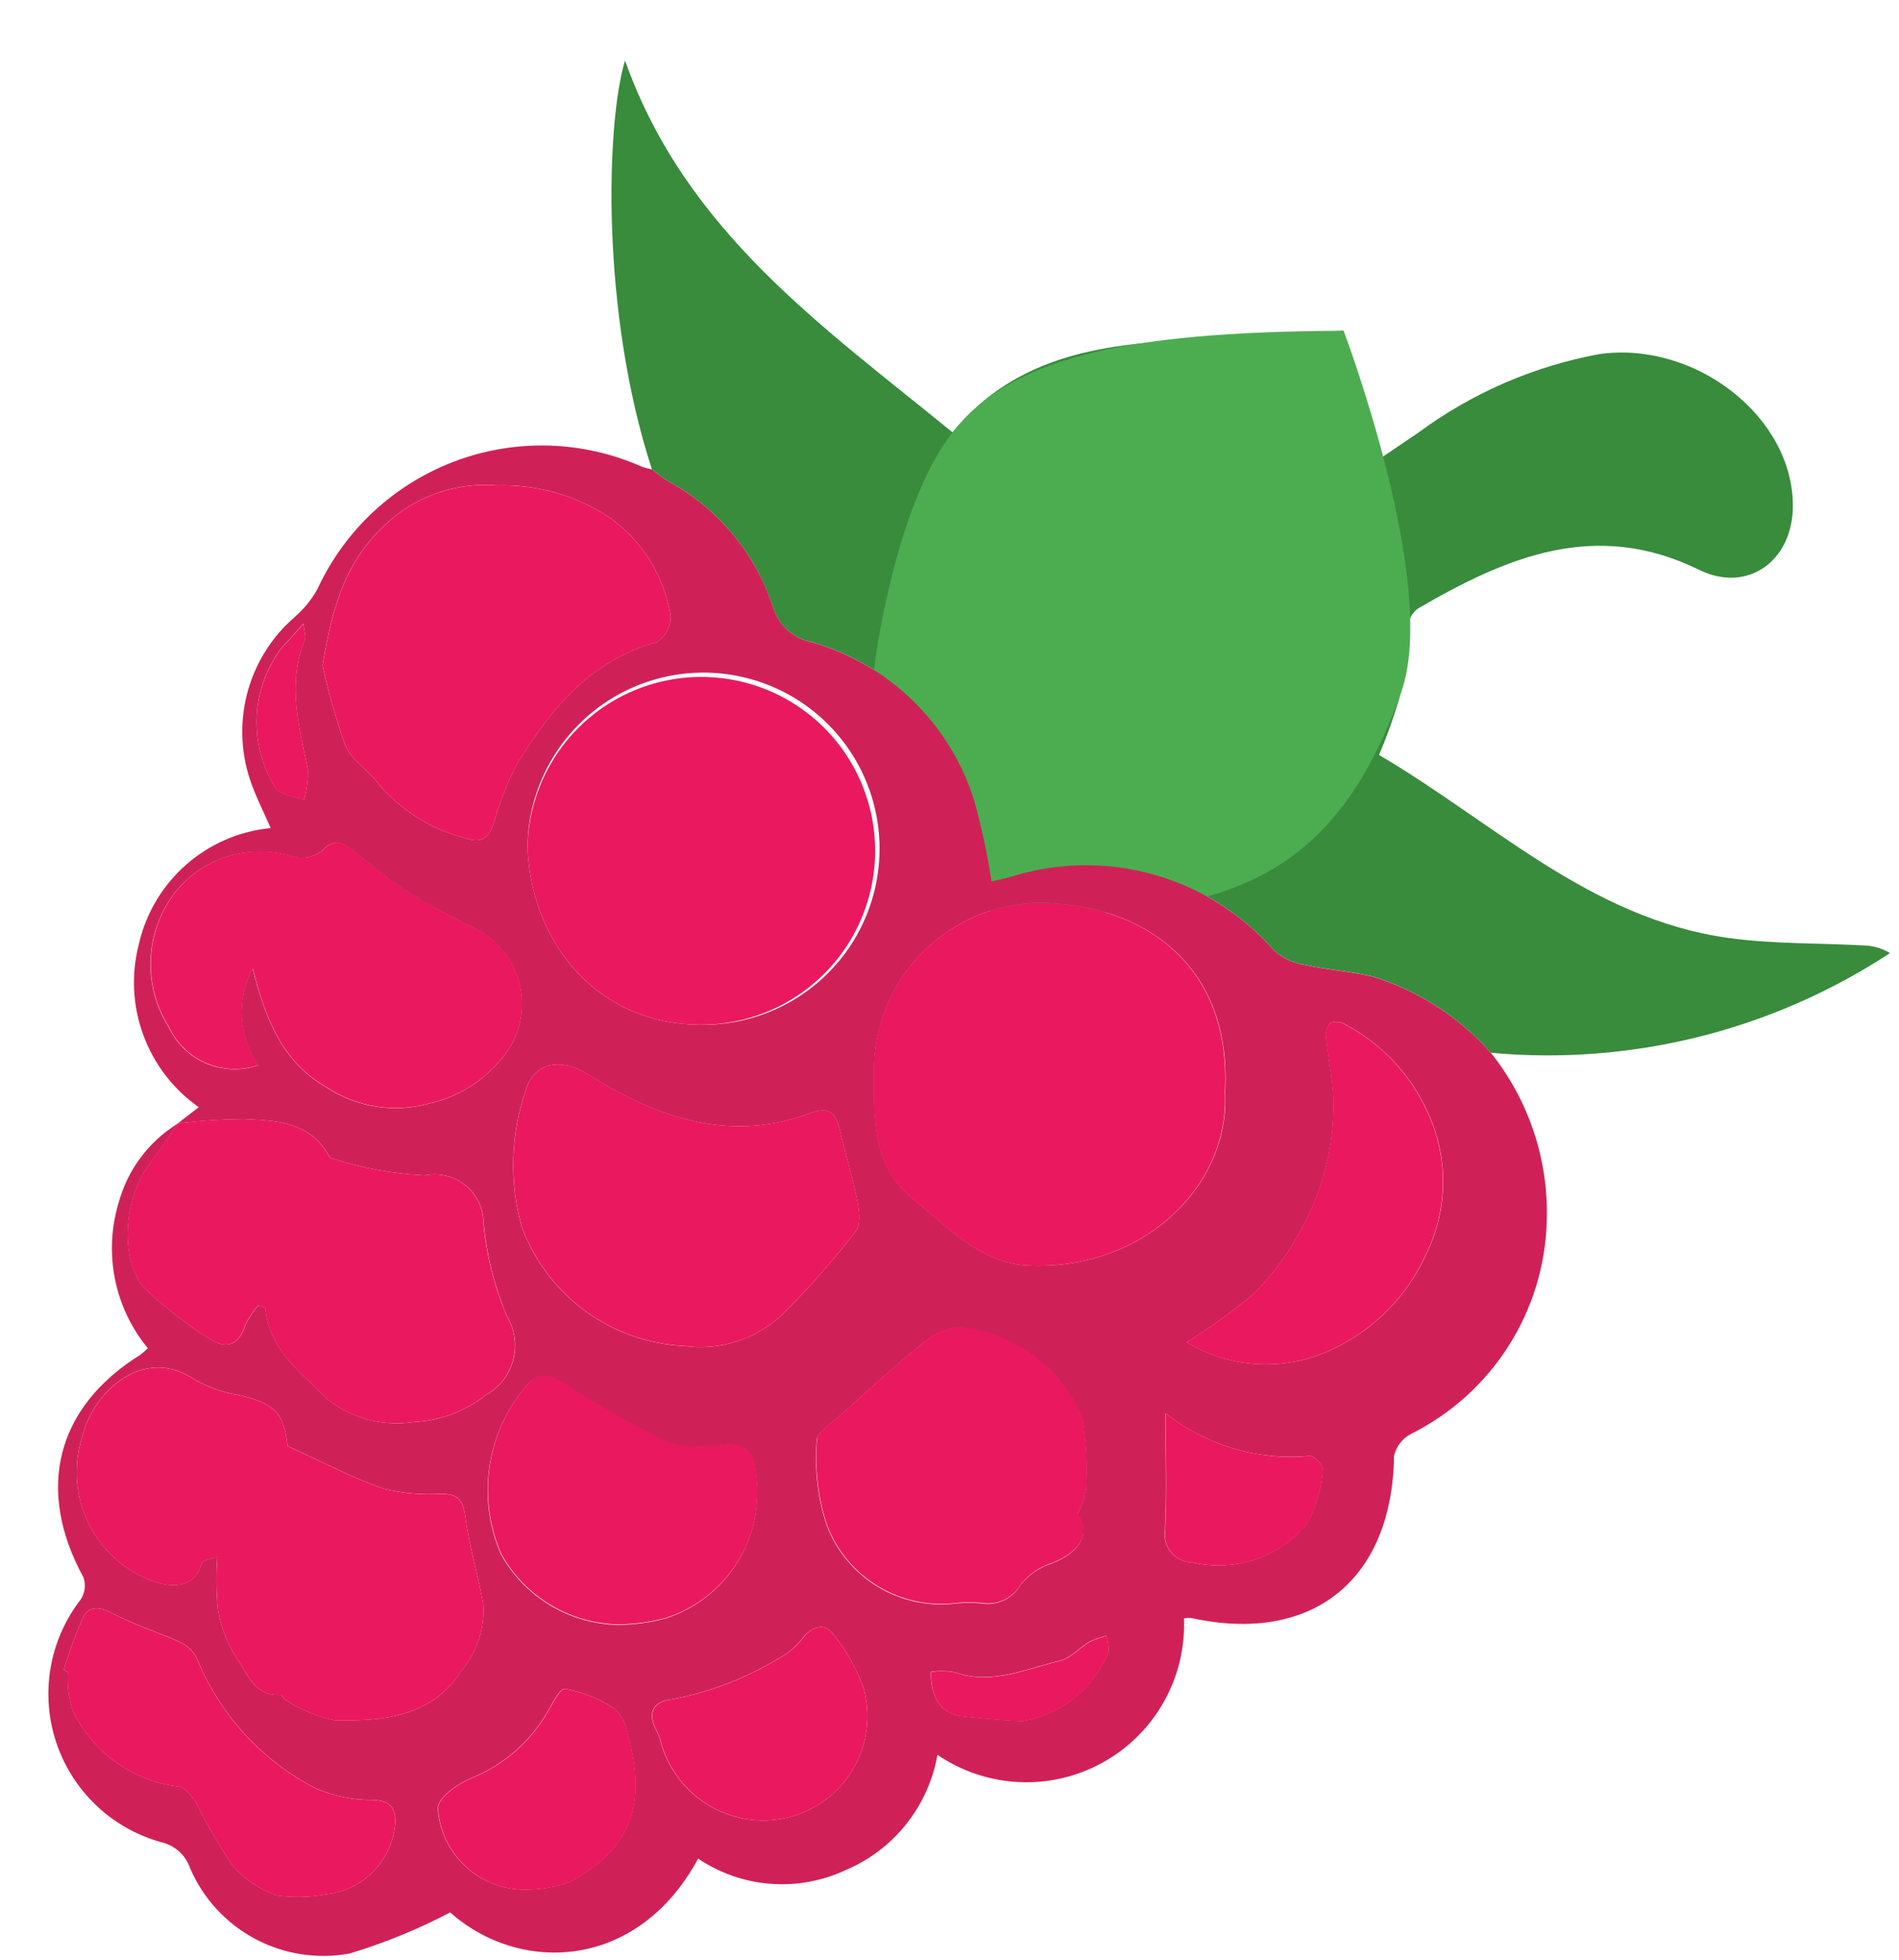 <svg width="157" height="162" viewBox="0 0 157 162" fill="none" xmlns="http://www.w3.org/2000/svg">
<g filter="url(#filter0_d_6308_44909)">
<path d="M119.263 82.037C116.644 79.075 113.262 76.889 109.486 75.719C107.661 75.286 105.766 75.176 103.936 74.767C102.969 74.635 102.063 74.219 101.332 73.573C98.705 70.569 95.264 68.39 91.425 67.3C87.586 66.21 83.514 66.254 79.7 67.429C79.152 67.614 78.572 67.706 77.963 67.85C77.62 65.58 77.137 63.332 76.518 61.121C75.534 57.998 73.788 55.169 71.437 52.888C69.086 50.608 66.205 48.949 63.053 48.06C62.307 47.911 61.618 47.559 61.059 47.043C60.501 46.527 60.094 45.868 59.886 45.137C58.428 40.694 55.324 36.979 51.211 34.756C50.753 34.465 50.314 34.145 49.897 33.798C45.653 20.774 46.109 5.158 47.675 0C52.691 14.15 64.071 22.014 74.745 30.736C80.105 24.204 87.564 23.369 95.236 23.064C99.217 22.906 103.196 22.577 107.074 22.333L109.135 33.562C110.689 32.51 111.957 31.64 113.233 30.787C117.671 27.499 122.802 25.27 128.233 24.27C136.149 23.162 144.242 29.445 144.225 36.834C144.225 41.334 140.503 44.084 136.478 42.106C127.897 37.889 120.515 41.063 113.214 45.315C112.985 45.491 112.794 45.712 112.651 45.962C112.508 46.213 112.416 46.49 112.38 46.776C112.137 48.589 112.205 50.458 111.825 52.234C111.334 53.997 110.728 55.727 110.01 57.411C119.348 62.866 127.42 70.917 138.841 72.528C142.588 73.054 146.422 72.947 150.216 73.161C150.937 73.199 151.637 73.414 152.255 73.787C142.504 80.191 130.869 83.096 119.253 82.027" fill="#388C3C"/>
<path d="M68.197 51.05C68.197 50.131 69.982 36.773 74.753 30.743C79.523 24.714 88.396 22.421 107.082 22.343C107.082 22.343 115.046 43.334 111.833 52.246C108.619 61.158 104.037 67.28 94.535 69.424C88.286 70.695 81.868 70.901 75.55 70.036L68.197 51.05Z" fill="#4CAD50"/>
<path d="M10.692 87.872L12.434 86.525C10.332 85.049 8.731 82.966 7.846 80.554C6.961 78.142 6.835 75.518 7.484 73.033C8.065 70.494 9.43 68.203 11.386 66.483C13.342 64.764 15.789 63.703 18.381 63.451C17.835 62.211 17.275 61.095 16.841 59.928C15.933 57.531 15.782 54.913 16.408 52.428C17.034 49.942 18.407 47.708 20.342 46.027C21.108 45.367 21.752 44.579 22.245 43.698C24.496 38.816 28.581 35.018 33.614 33.129C38.647 31.239 44.222 31.411 49.13 33.607C49.385 33.688 49.644 33.755 49.906 33.806C50.323 34.153 50.762 34.473 51.22 34.764C55.333 36.988 58.437 40.704 59.895 45.147C60.106 45.877 60.512 46.536 61.07 47.052C61.629 47.567 62.318 47.919 63.063 48.071C66.215 48.959 69.096 50.619 71.446 52.899C73.797 55.179 75.543 58.008 76.528 61.132C77.147 63.343 77.629 65.59 77.972 67.861C78.581 67.717 79.162 67.617 79.71 67.442C83.523 66.266 87.595 66.22 91.434 67.31C95.273 68.4 98.714 70.579 101.341 73.584C102.072 74.23 102.979 74.645 103.946 74.777C105.775 75.186 107.67 75.299 109.495 75.73C113.271 76.9 116.654 79.085 119.272 82.047C122.395 85.963 124.028 90.859 123.881 95.866C123.794 99.56 122.699 103.16 120.714 106.277C118.73 109.394 115.931 111.91 112.621 113.553C112.278 113.738 111.978 113.995 111.742 114.305C111.506 114.616 111.339 114.973 111.252 115.353C111.104 125.622 104.494 130.945 94.481 128.753C94.282 128.738 94.082 128.749 93.886 128.784C93.98 131.198 93.401 133.59 92.215 135.694C91.029 137.798 89.282 139.531 87.168 140.7C85.055 141.87 82.659 142.429 80.246 142.316C77.834 142.204 75.499 141.423 73.504 140.062C73.132 142.178 72.231 144.165 70.885 145.84C69.539 147.514 67.792 148.821 65.806 149.639C63.874 150.522 61.748 150.894 59.631 150.719C57.515 150.545 55.478 149.83 53.717 148.643C48.727 157.886 38.995 158.224 33.218 153.089C30.562 154.485 27.777 155.624 24.903 156.487C22.232 156.98 19.473 156.551 17.077 155.27C14.682 153.99 12.792 151.934 11.718 149.439C11.538 148.906 11.224 148.427 10.806 148.05C10.388 147.673 9.879 147.41 9.33 147.285C7.318 146.729 5.474 145.686 3.961 144.248C2.447 142.811 1.311 141.023 0.652 139.043C-0.008 137.062 -0.17 134.95 0.18 132.892C0.53 130.834 1.38 128.894 2.657 127.242C2.838 126.975 2.955 126.669 2.997 126.349C3.04 126.029 3.007 125.703 2.901 125.398C-1.077 118.114 0.64 111.316 7.623 106.982C7.834 106.819 8.033 106.64 8.22 106.449C6.856 104.795 5.923 102.829 5.503 100.727C5.084 98.625 5.191 96.452 5.815 94.401C6.557 91.685 8.306 89.353 10.705 87.879C9.906 89.025 9.138 90.196 8.298 91.314C6.173 94.148 5.895 99.406 8.054 101.588C9.652 103.089 11.388 104.437 13.238 105.613C14.622 106.566 15.733 106.307 16.291 104.514C16.575 103.925 16.941 103.379 17.38 102.894L17.933 103.116C18.252 106.631 20.944 108.476 23.096 110.683C24.087 111.466 25.229 112.036 26.451 112.358C27.673 112.679 28.949 112.745 30.197 112.552C32.37 112.457 34.456 111.677 36.159 110.325C36.715 110.02 37.203 109.605 37.594 109.106C37.984 108.607 38.27 108.033 38.432 107.421C38.595 106.808 38.632 106.168 38.54 105.541C38.448 104.914 38.23 104.312 37.898 103.771C36.88 101.338 36.235 98.764 35.983 96.138C35.984 95.537 35.851 94.943 35.594 94.4C35.337 93.856 34.962 93.377 34.497 92.996C34.032 92.615 33.488 92.343 32.904 92.198C32.321 92.053 31.712 92.04 31.123 92.16C28.535 92.038 25.975 91.573 23.509 90.779C23.377 90.74 23.264 90.653 23.193 90.535C21.631 87.719 18.832 87.633 16.164 87.509C14.339 87.522 12.516 87.644 10.705 87.875L10.692 87.872ZM97.287 85.224C97.857 74.731 90.465 69.678 81.887 69.632C78.253 69.692 74.788 71.178 72.239 73.77C69.69 76.361 68.26 79.85 68.259 83.484C68.259 87.4 68.047 91.327 71.492 94.102C74.367 96.419 77.081 99.418 80.979 99.608C90.376 100.063 97.726 93.161 97.287 85.217V85.224ZM53.9 79.708C56.787 79.76 59.625 78.952 62.051 77.387C64.478 75.822 66.385 73.57 67.528 70.918C68.671 68.266 69 65.334 68.472 62.494C67.944 59.655 66.582 57.037 64.562 54.974C62.542 52.91 59.953 51.495 57.125 50.907C54.298 50.319 51.36 50.585 48.684 51.672C46.009 52.76 43.717 54.618 42.101 57.011C40.485 59.404 39.617 62.224 39.608 65.112C39.993 73.418 45.799 79.708 53.9 79.708ZM13.967 123.69C13.853 125.164 13.873 126.645 14.025 128.115C14.271 129.523 14.797 130.869 15.572 132.071C16.451 133.362 17.034 135.238 19.202 135.104C19.326 135.104 19.445 135.448 19.611 135.526C20.851 136.335 22.231 136.906 23.68 137.209C27.663 137.263 31.72 136.965 34.17 133.067C34.822 132.297 35.314 131.405 35.617 130.443C35.92 129.481 36.029 128.468 35.937 127.464C35.45 125.028 34.775 122.65 34.441 120.209C34.254 118.866 33.73 118.503 32.492 118.484C30.885 118.587 29.271 118.443 27.707 118.058C25.042 117.127 22.523 115.782 19.779 114.537C19.47 111.789 18.71 111.007 15.699 110.313C14.449 110.112 13.245 109.69 12.144 109.065C7.815 106.112 3.632 110.14 2.792 113.794C2.038 116.165 2.236 118.735 3.342 120.962C4.449 123.19 6.377 124.9 8.721 125.732C10.068 126.187 12.04 126.438 12.697 124.182C12.748 124.005 13.243 123.953 13.957 123.678L13.967 123.69ZM22.662 50.005C23.154 52.244 23.783 54.451 24.545 56.612C25.032 57.816 26.414 58.625 27.237 59.728C29.105 61.972 31.637 63.565 34.468 64.279C35.886 64.766 36.417 64.231 36.843 62.978C37.32 61.239 37.993 59.56 38.851 57.974C41.611 53.526 44.849 49.566 50.275 48.09C50.641 47.855 50.941 47.53 51.145 47.146C51.35 46.763 51.453 46.333 51.444 45.898C50.917 42.654 49.127 39.751 46.464 37.824C43.707 35.97 40.437 35.027 37.116 35.127C35.529 34.994 33.932 35.177 32.417 35.665C30.902 36.153 29.498 36.936 28.287 37.97C24.632 41.152 23.512 44.918 22.662 50.01V50.005ZM52.56 106.264C54.016 106.464 55.498 106.337 56.898 105.891C58.298 105.445 59.581 104.691 60.653 103.686C62.843 101.514 64.885 99.197 66.766 96.752C67.197 96.211 67.034 95.047 66.868 94.219C66.471 92.27 65.869 90.345 65.426 88.396C65.107 86.985 64.544 86.447 62.989 87.019C56.192 89.565 50.153 87.304 44.457 83.733C42.384 82.43 40.071 82.817 39.447 85.195C38.197 88.839 38.094 92.78 39.153 96.484C40.188 99.245 42.008 101.643 44.389 103.382C46.77 105.121 49.608 106.125 52.553 106.271L52.56 106.264ZM16.892 75.072C17.928 79.177 19.299 82.771 22.983 84.883C24.215 85.698 25.606 86.24 27.064 86.473C28.522 86.707 30.012 86.626 31.437 86.237C34.147 85.636 36.524 84.017 38.074 81.713C38.561 80.938 38.892 80.075 39.045 79.172C39.199 78.269 39.174 77.345 38.97 76.452C38.766 75.559 38.389 74.715 37.859 73.968C37.329 73.222 36.657 72.587 35.881 72.1C33.874 71.037 31.805 70.07 29.89 68.867C28.185 67.795 26.648 66.465 25.052 65.227C24.199 64.567 23.551 64.347 22.633 65.337C22.294 65.599 21.899 65.779 21.479 65.864C21.059 65.948 20.625 65.935 20.211 65.824C18.451 65.26 16.561 65.253 14.797 65.806C13.034 66.358 11.486 67.443 10.363 68.911C9.191 70.486 8.524 72.379 8.449 74.341C8.374 76.302 8.896 78.241 9.945 79.901C10.569 81.248 11.669 82.316 13.033 82.901C14.398 83.486 15.93 83.545 17.336 83.068C16.529 81.907 16.059 80.546 15.978 79.135C15.897 77.723 16.209 76.317 16.878 75.072H16.892ZM85.076 120.143C85.402 119.506 85.634 118.826 85.768 118.123C85.889 116.169 85.79 114.208 85.474 112.276C84.614 110.185 83.192 108.373 81.366 107.04C79.54 105.707 77.38 104.906 75.127 104.724C74.005 104.912 72.962 105.42 72.121 106.186C69.85 108.03 67.694 110.013 65.516 111.974C64.785 112.642 63.526 113.392 63.521 114.111C63.326 116.458 63.603 118.821 64.337 121.059C65.135 123.197 66.633 125.002 68.588 126.179C70.543 127.357 72.839 127.837 75.102 127.542C75.781 127.487 76.463 127.487 77.141 127.542C77.775 127.653 78.428 127.564 79.008 127.287C79.589 127.009 80.068 126.558 80.379 125.995C81.055 125.174 81.952 124.565 82.964 124.241C85.518 123.232 86.095 121.6 85.076 120.155V120.143ZM47.249 129.318C48.51 129.295 49.764 129.122 50.984 128.802C53.422 128.029 55.512 126.424 56.888 124.267C58.263 122.109 58.836 119.537 58.507 117C58.334 115.219 57.815 114.364 55.958 114.44C54.42 114.728 52.837 114.683 51.317 114.308C48.296 112.85 45.374 111.194 42.571 109.35C41.487 108.675 40.622 108.442 39.681 109.375C37.998 111.264 36.889 113.594 36.487 116.092C36.084 118.59 36.404 121.151 37.409 123.473C38.38 125.235 39.804 126.706 41.534 127.733C43.264 128.761 45.237 129.309 47.249 129.321V129.318ZM1.276 133.048L1.61 133.216C1.541 134.288 1.677 135.362 2.009 136.383C2.819 138.09 4.048 139.564 5.582 140.667C7.116 141.769 8.904 142.465 10.78 142.688C11.333 142.739 11.934 143.568 12.3 144.17C13.148 145.893 14.111 147.558 15.182 149.152C16.172 150.318 17.459 151.193 18.907 151.683C20.234 151.865 21.581 151.836 22.898 151.598C24.407 151.451 25.816 150.776 26.875 149.691C27.934 148.607 28.576 147.182 28.686 145.67C28.699 144.401 28.253 143.887 26.925 143.785C25.257 143.818 23.601 143.49 22.072 142.822C17.671 140.547 14.218 136.787 12.327 132.207C12.063 131.593 11.589 131.093 10.99 130.797C9.131 129.929 7.133 129.335 5.33 128.38C4.287 127.825 3.381 127.695 2.894 128.655C2.254 130.078 1.714 131.543 1.278 133.041L1.276 133.048ZM94.113 105.961C95.934 107.058 98.001 107.68 100.125 107.771C102.249 107.862 104.362 107.418 106.27 106.48C109.644 104.872 112.344 102.126 113.893 98.723C114.804 96.885 115.287 94.864 115.308 92.813C115.328 90.761 114.884 88.732 114.01 86.876C112.602 83.801 110.22 81.275 107.232 79.691C107.048 79.575 106.839 79.503 106.622 79.481C106.405 79.46 106.186 79.489 105.982 79.567C105.839 79.732 105.732 79.927 105.67 80.137C105.608 80.347 105.591 80.568 105.622 80.785C105.792 82.459 106.184 84.12 106.245 85.794C106.347 89.806 105.308 93.766 103.249 97.21C102.282 98.953 101.073 100.548 99.656 101.949C97.901 103.412 96.049 104.754 94.113 105.966V105.961ZM58.509 145.47C59.88 145.563 61.253 145.327 62.514 144.782C63.775 144.236 64.888 143.398 65.76 142.335C66.632 141.273 67.237 140.018 67.525 138.675C67.814 137.331 67.777 135.939 67.418 134.612C66.842 132.978 65.991 131.453 64.902 130.105C64.207 129.13 63.248 129.415 62.465 130.268C62.081 130.811 61.607 131.285 61.062 131.667C58.171 133.537 54.944 134.829 51.56 135.472C49.996 135.63 49.473 136.588 50.272 138.081C50.462 138.44 50.6 138.824 50.681 139.221C51.199 140.928 52.221 142.438 53.612 143.553C55.003 144.668 56.699 145.337 58.477 145.47H58.509ZM39.452 151.21C40.724 151.205 41.984 150.977 43.178 150.538C48.513 147.614 49.422 143.751 47.826 138.113C47.695 137.387 47.326 136.725 46.776 136.232C45.541 135.422 44.154 134.87 42.7 134.61C42.213 134.551 41.526 136.157 40.951 137.014C39.518 139.255 37.422 140.994 34.955 141.989C33.834 142.44 32.197 143.621 32.19 144.479C32.311 146.316 33.132 148.037 34.482 149.288C35.833 150.539 37.611 151.225 39.452 151.205V151.21ZM92.356 111.821C92.356 115.324 92.468 118.399 92.312 121.468C92.259 121.803 92.28 122.145 92.372 122.471C92.465 122.797 92.627 123.099 92.848 123.356C93.069 123.613 93.343 123.818 93.652 123.959C93.96 124.099 94.296 124.17 94.634 124.168C96.348 124.558 98.137 124.464 99.801 123.896C101.464 123.328 102.937 122.309 104.055 120.952C104.823 119.563 105.267 118.019 105.354 116.435C105.407 116.138 104.652 115.351 104.272 115.356C99.993 115.754 95.725 114.488 92.356 111.821V111.821ZM72.964 133.209C72.92 135.382 73.88 136.695 75.522 136.863C77.164 137.031 78.876 137.226 80.555 137.263C82.132 136.996 83.614 136.327 84.857 135.32C86.1 134.314 87.064 133.005 87.654 131.518C87.664 131.079 87.6 130.641 87.466 130.222C86.998 130.334 86.542 130.493 86.105 130.697C85.24 131.206 84.49 132.081 83.571 132.298C80.745 132.965 77.968 134.312 74.918 133.231C74.273 133.117 73.615 133.108 72.968 133.201L72.964 133.209ZM21.076 46.558C20.401 47.303 19.958 47.866 19.441 48.351C18.113 50.009 17.339 52.042 17.227 54.163C17.115 56.285 17.671 58.388 18.817 60.176C19.304 60.734 20.347 60.817 21.131 61.119C21.373 60.273 21.478 59.394 21.441 58.515C20.691 54.973 19.736 51.467 21.198 47.873C21.317 47.579 21.147 47.167 21.086 46.558" fill="#CF2158"/>
<path d="M97.266 85.221C97.704 93.166 90.352 100.068 80.958 99.61C77.06 99.422 74.346 96.423 71.468 94.106C68.026 91.331 68.228 87.404 68.238 83.489C68.239 79.854 69.668 76.365 72.217 73.773C74.767 71.182 78.232 69.696 81.867 69.636C90.442 69.675 97.834 74.728 97.266 85.228" fill="#EA185F"/>
<path d="M53.901 79.708C45.797 79.708 39.994 73.417 39.606 65.112C39.65 62.275 40.533 59.515 42.142 57.179C43.751 54.843 46.016 53.035 48.651 51.984C51.286 50.932 54.173 50.684 56.948 51.27C59.724 51.856 62.264 53.25 64.249 55.277C66.234 57.303 67.574 59.872 68.102 62.66C68.63 65.447 68.321 68.328 67.214 70.94C66.108 73.552 64.254 75.778 61.884 77.339C59.515 78.899 56.737 79.723 53.901 79.708Z" fill="#EA185F"/>
<path d="M13.959 123.689C13.245 123.962 12.741 124.013 12.697 124.193C12.041 126.449 10.068 126.196 8.723 125.74C6.378 124.91 4.448 123.2 3.341 120.972C2.235 118.744 2.038 116.173 2.793 113.802C3.634 110.148 7.817 106.121 12.146 109.074C13.247 109.698 14.451 110.12 15.7 110.318C18.712 111.013 19.472 111.795 19.781 114.545C22.525 115.79 25.044 117.135 27.709 118.063C29.272 118.45 30.885 118.594 32.492 118.49C33.722 118.512 34.246 118.875 34.441 120.215C34.777 122.651 35.454 125.048 35.939 127.472C36.03 128.477 35.922 129.489 35.618 130.451C35.315 131.413 34.823 132.305 34.172 133.076C31.712 136.957 27.665 137.264 23.682 137.217C22.232 136.914 20.851 136.342 19.611 135.531C19.442 135.456 19.328 135.105 19.201 135.112C17.043 135.242 16.453 133.368 15.574 132.079C14.8 130.876 14.273 129.531 14.024 128.123C13.874 126.653 13.855 125.172 13.968 123.699" fill="#EA185F"/>
<path d="M22.666 50.015C23.516 44.923 24.641 41.156 28.291 37.974C29.501 36.941 30.905 36.157 32.421 35.669C33.936 35.181 35.533 34.998 37.12 35.131C40.441 35.032 43.71 35.975 46.468 37.828C49.129 39.755 50.919 42.659 51.445 45.902C51.455 46.337 51.352 46.767 51.148 47.151C50.944 47.535 50.644 47.86 50.278 48.095C44.85 49.571 41.612 53.53 38.855 57.979C37.997 59.565 37.323 61.244 36.845 62.983C36.423 64.235 35.889 64.761 34.472 64.284C31.641 63.569 29.109 61.976 27.241 59.733C26.417 58.629 25.031 57.82 24.546 56.614C23.784 54.453 23.156 52.248 22.666 50.01" fill="#EA185F"/>
<path d="M10.692 87.872C12.502 87.64 14.325 87.518 16.15 87.506C18.83 87.631 21.617 87.716 23.181 90.532C23.25 90.652 23.364 90.739 23.498 90.776C25.963 91.572 28.523 92.037 31.111 92.16C31.7 92.04 32.308 92.053 32.892 92.198C33.475 92.342 34.02 92.615 34.485 92.996C34.951 93.376 35.325 93.856 35.582 94.4C35.839 94.943 35.972 95.537 35.971 96.138C36.22 98.764 36.866 101.337 37.886 103.769C38.218 104.309 38.436 104.912 38.528 105.539C38.619 106.167 38.582 106.807 38.419 107.42C38.257 108.033 37.971 108.606 37.58 109.106C37.189 109.605 36.7 110.02 36.144 110.325C34.443 111.677 32.356 112.455 30.185 112.549C28.937 112.743 27.662 112.678 26.44 112.357C25.218 112.036 24.075 111.466 23.083 110.683C20.93 108.471 18.24 106.631 17.921 103.116L17.365 102.894C16.927 103.379 16.561 103.925 16.279 104.514C15.718 106.307 14.608 106.565 13.226 105.613C11.376 104.436 9.639 103.088 8.039 101.588C5.881 99.395 6.161 94.148 8.283 91.314C9.123 90.184 9.893 89.019 10.692 87.872Z" fill="#EA185F"/>
<path d="M52.557 106.264C49.613 106.118 46.774 105.114 44.393 103.375C42.012 101.636 40.193 99.238 39.158 96.477C38.099 92.772 38.202 88.832 39.452 85.187C40.076 82.814 42.376 82.429 44.462 83.725C50.158 87.299 56.197 89.56 62.994 87.014C64.539 86.435 65.102 86.98 65.431 88.391C65.874 90.34 66.476 92.255 66.873 94.214C67.039 95.037 67.202 96.207 66.771 96.747C64.89 99.192 62.848 101.509 60.658 103.681C59.586 104.687 58.303 105.44 56.903 105.886C55.503 106.332 54.02 106.459 52.565 106.259" fill="#EA185F"/>
<path d="M16.9 75.056C16.23 76.301 15.918 77.707 15.998 79.119C16.079 80.53 16.549 81.891 17.355 83.052C15.949 83.529 14.416 83.47 13.052 82.885C11.687 82.301 10.587 81.232 9.963 79.885C8.915 78.225 8.394 76.286 8.47 74.325C8.545 72.363 9.212 70.47 10.385 68.895C11.507 67.427 13.056 66.343 14.819 65.79C16.582 65.238 18.473 65.245 20.232 65.811C20.646 65.921 21.079 65.934 21.498 65.85C21.918 65.765 22.313 65.585 22.651 65.323C23.572 64.334 24.221 64.553 25.071 65.214C26.669 66.451 28.208 67.781 29.911 68.853C31.826 70.057 33.895 71.024 35.902 72.087C36.677 72.574 37.348 73.21 37.877 73.957C38.406 74.704 38.782 75.549 38.985 76.441C39.187 77.334 39.212 78.258 39.057 79.16C38.902 80.063 38.571 80.926 38.083 81.7C36.534 84.004 34.159 85.624 31.449 86.224C30.024 86.613 28.533 86.694 27.075 86.46C25.617 86.227 24.226 85.684 22.995 84.87C19.304 82.757 17.935 79.166 16.904 75.059" fill="#EA185F"/>
<path d="M85.099 120.115C86.118 121.562 85.54 123.192 82.987 124.203C81.974 124.524 81.075 125.133 80.4 125.954C80.088 126.517 79.609 126.969 79.028 127.247C78.448 127.524 77.796 127.614 77.162 127.504C76.483 127.449 75.802 127.449 75.123 127.504C72.86 127.797 70.565 127.316 68.61 126.139C66.655 124.962 65.157 123.158 64.357 121.021C63.625 118.782 63.347 116.42 63.541 114.073C63.541 113.342 64.795 112.611 65.538 111.934C67.714 109.985 69.872 107.989 72.143 106.148C72.983 105.381 74.028 104.873 75.15 104.686C77.403 104.868 79.562 105.67 81.388 107.003C83.214 108.336 84.636 110.148 85.497 112.238C85.813 114.175 85.911 116.141 85.789 118.1C85.656 118.802 85.424 119.481 85.099 120.117" fill="#EA185F"/>
<path d="M47.27 129.279C45.258 129.268 43.285 128.721 41.555 127.693C39.825 126.665 38.402 125.194 37.43 123.432C36.426 121.11 36.106 118.548 36.508 116.05C36.911 113.553 38.02 111.222 39.703 109.333C40.636 108.402 41.508 108.631 42.593 109.309C45.395 111.152 48.317 112.808 51.339 114.264C52.858 114.643 54.442 114.689 55.98 114.398C57.837 114.32 58.355 115.178 58.528 116.958C58.857 119.495 58.284 122.067 56.909 124.224C55.534 126.382 53.444 127.987 51.005 128.76C49.786 129.082 48.531 129.256 47.27 129.276" fill="#EA185F"/>
<path d="M1.275 133.047C1.71 131.55 2.25 130.084 2.89 128.662C3.395 127.688 4.291 127.829 5.327 128.384C7.129 129.344 9.127 129.936 10.984 130.804C11.584 131.099 12.058 131.598 12.323 132.212C14.213 136.793 17.666 140.555 22.068 142.829C23.597 143.494 25.252 143.822 26.919 143.789C28.249 143.894 28.695 144.405 28.683 145.677C28.571 147.189 27.929 148.612 26.87 149.697C25.811 150.781 24.403 151.457 22.894 151.604C21.577 151.841 20.23 151.87 18.904 151.69C17.456 151.2 16.168 150.325 15.179 149.159C14.106 147.564 13.142 145.899 12.294 144.174C11.931 143.575 11.319 142.744 10.774 142.693C8.898 142.47 7.109 141.774 5.575 140.672C4.041 139.569 2.812 138.095 2.003 136.388C1.671 135.367 1.535 134.292 1.604 133.22L1.27 133.052" fill="#EA185F"/>
<path d="M94.098 105.968C96.033 104.755 97.885 103.413 99.64 101.951C101.058 100.551 102.268 98.955 103.234 97.212C105.292 93.767 106.331 89.808 106.23 85.796C106.167 84.122 105.777 82.463 105.606 80.789C105.575 80.572 105.59 80.351 105.652 80.141C105.714 79.931 105.82 79.736 105.964 79.571C106.168 79.492 106.387 79.462 106.604 79.483C106.821 79.504 107.03 79.576 107.214 79.693C110.203 81.277 112.586 83.802 113.995 86.878C114.869 88.734 115.312 90.763 115.291 92.815C115.271 94.866 114.788 96.887 113.878 98.725C112.329 102.128 109.629 104.874 106.255 106.482C104.347 107.42 102.234 107.863 100.11 107.773C97.986 107.682 95.919 107.06 94.098 105.963" fill="#EA185F"/>
<path d="M58.496 145.472C56.718 145.338 55.022 144.67 53.631 143.555C52.24 142.441 51.218 140.931 50.699 139.225C50.617 138.827 50.479 138.441 50.29 138.081C49.491 136.59 50.015 135.644 51.577 135.476C54.96 134.831 58.187 133.537 61.078 131.666C61.622 131.284 62.097 130.812 62.482 130.27C63.249 129.417 64.211 129.13 64.903 130.104C65.993 131.453 66.844 132.978 67.42 134.614C67.778 135.94 67.815 137.333 67.527 138.676C67.238 140.019 66.633 141.274 65.762 142.336C64.891 143.398 63.778 144.237 62.517 144.782C61.257 145.328 59.883 145.564 58.513 145.472" fill="#EA185F"/>
<path d="M39.469 151.212C37.629 151.232 35.851 150.547 34.501 149.296C33.15 148.045 32.33 146.325 32.209 144.488C32.209 143.628 33.852 142.447 34.972 141.996C37.44 141.002 39.536 139.263 40.968 137.021C41.545 136.163 42.235 134.56 42.717 134.616C44.171 134.878 45.557 135.43 46.793 136.239C47.343 136.732 47.713 137.393 47.845 138.12C49.439 143.752 48.53 147.621 43.195 150.545C42.002 150.986 40.741 151.214 39.469 151.217" fill="#EA185F"/>
<path d="M92.373 111.827C95.743 114.495 100.01 115.761 104.289 115.362C104.667 115.362 105.424 116.142 105.371 116.441C105.281 118.025 104.839 119.568 104.075 120.958C102.956 122.315 101.483 123.334 99.818 123.901C98.154 124.469 96.365 124.562 94.651 124.171C94.312 124.175 93.977 124.104 93.668 123.964C93.359 123.824 93.084 123.618 92.863 123.361C92.642 123.104 92.48 122.802 92.388 122.476C92.296 122.149 92.275 121.807 92.329 121.472C92.485 118.407 92.373 115.328 92.373 111.827" fill="#EA185F"/>
<path d="M72.98 133.216C73.627 133.122 74.285 133.131 74.929 133.245C77.982 134.327 80.757 132.979 83.583 132.312C84.504 132.095 85.252 131.22 86.119 130.711C86.556 130.508 87.012 130.349 87.481 130.236C87.615 130.655 87.678 131.093 87.666 131.532C87.077 133.019 86.114 134.329 84.871 135.335C83.628 136.341 82.146 137.01 80.57 137.277C78.888 137.24 77.205 137.058 75.533 136.877C73.862 136.697 72.934 135.389 72.978 133.223" fill="#EA185F"/>
<path d="M21.086 46.575C21.147 47.184 21.329 47.596 21.198 47.891C19.736 51.484 20.711 54.99 21.442 58.532C21.479 59.411 21.373 60.291 21.132 61.137C20.347 60.835 19.314 60.752 18.817 60.194C17.672 58.405 17.116 56.302 17.227 54.181C17.339 52.06 18.114 50.027 19.441 48.368C19.958 47.881 20.401 47.321 21.076 46.575" fill="#EA185F"/>
</g>
<defs>
<filter id="filter0_d_6308_44909" x="0" y="0" width="156.255" height="161.686" filterUnits="userSpaceOnUse" color-interpolation-filters="sRGB">
<feFlood flood-opacity="0" result="BackgroundImageFix"/>
<feColorMatrix in="SourceAlpha" type="matrix" values="0 0 0 0 0 0 0 0 0 0 0 0 0 0 0 0 0 0 127 0" result="hardAlpha"/>
<feOffset dx="4" dy="5"/>
<feColorMatrix type="matrix" values="0 0 0 0 0.22 0 0 0 0 0 0 0 0 0 0.498 0 0 0 1 0"/>
<feBlend mode="normal" in2="BackgroundImageFix" result="effect1_dropShadow_6308_44909"/>
<feBlend mode="normal" in="SourceGraphic" in2="effect1_dropShadow_6308_44909" result="shape"/>
</filter>
</defs>
</svg>
